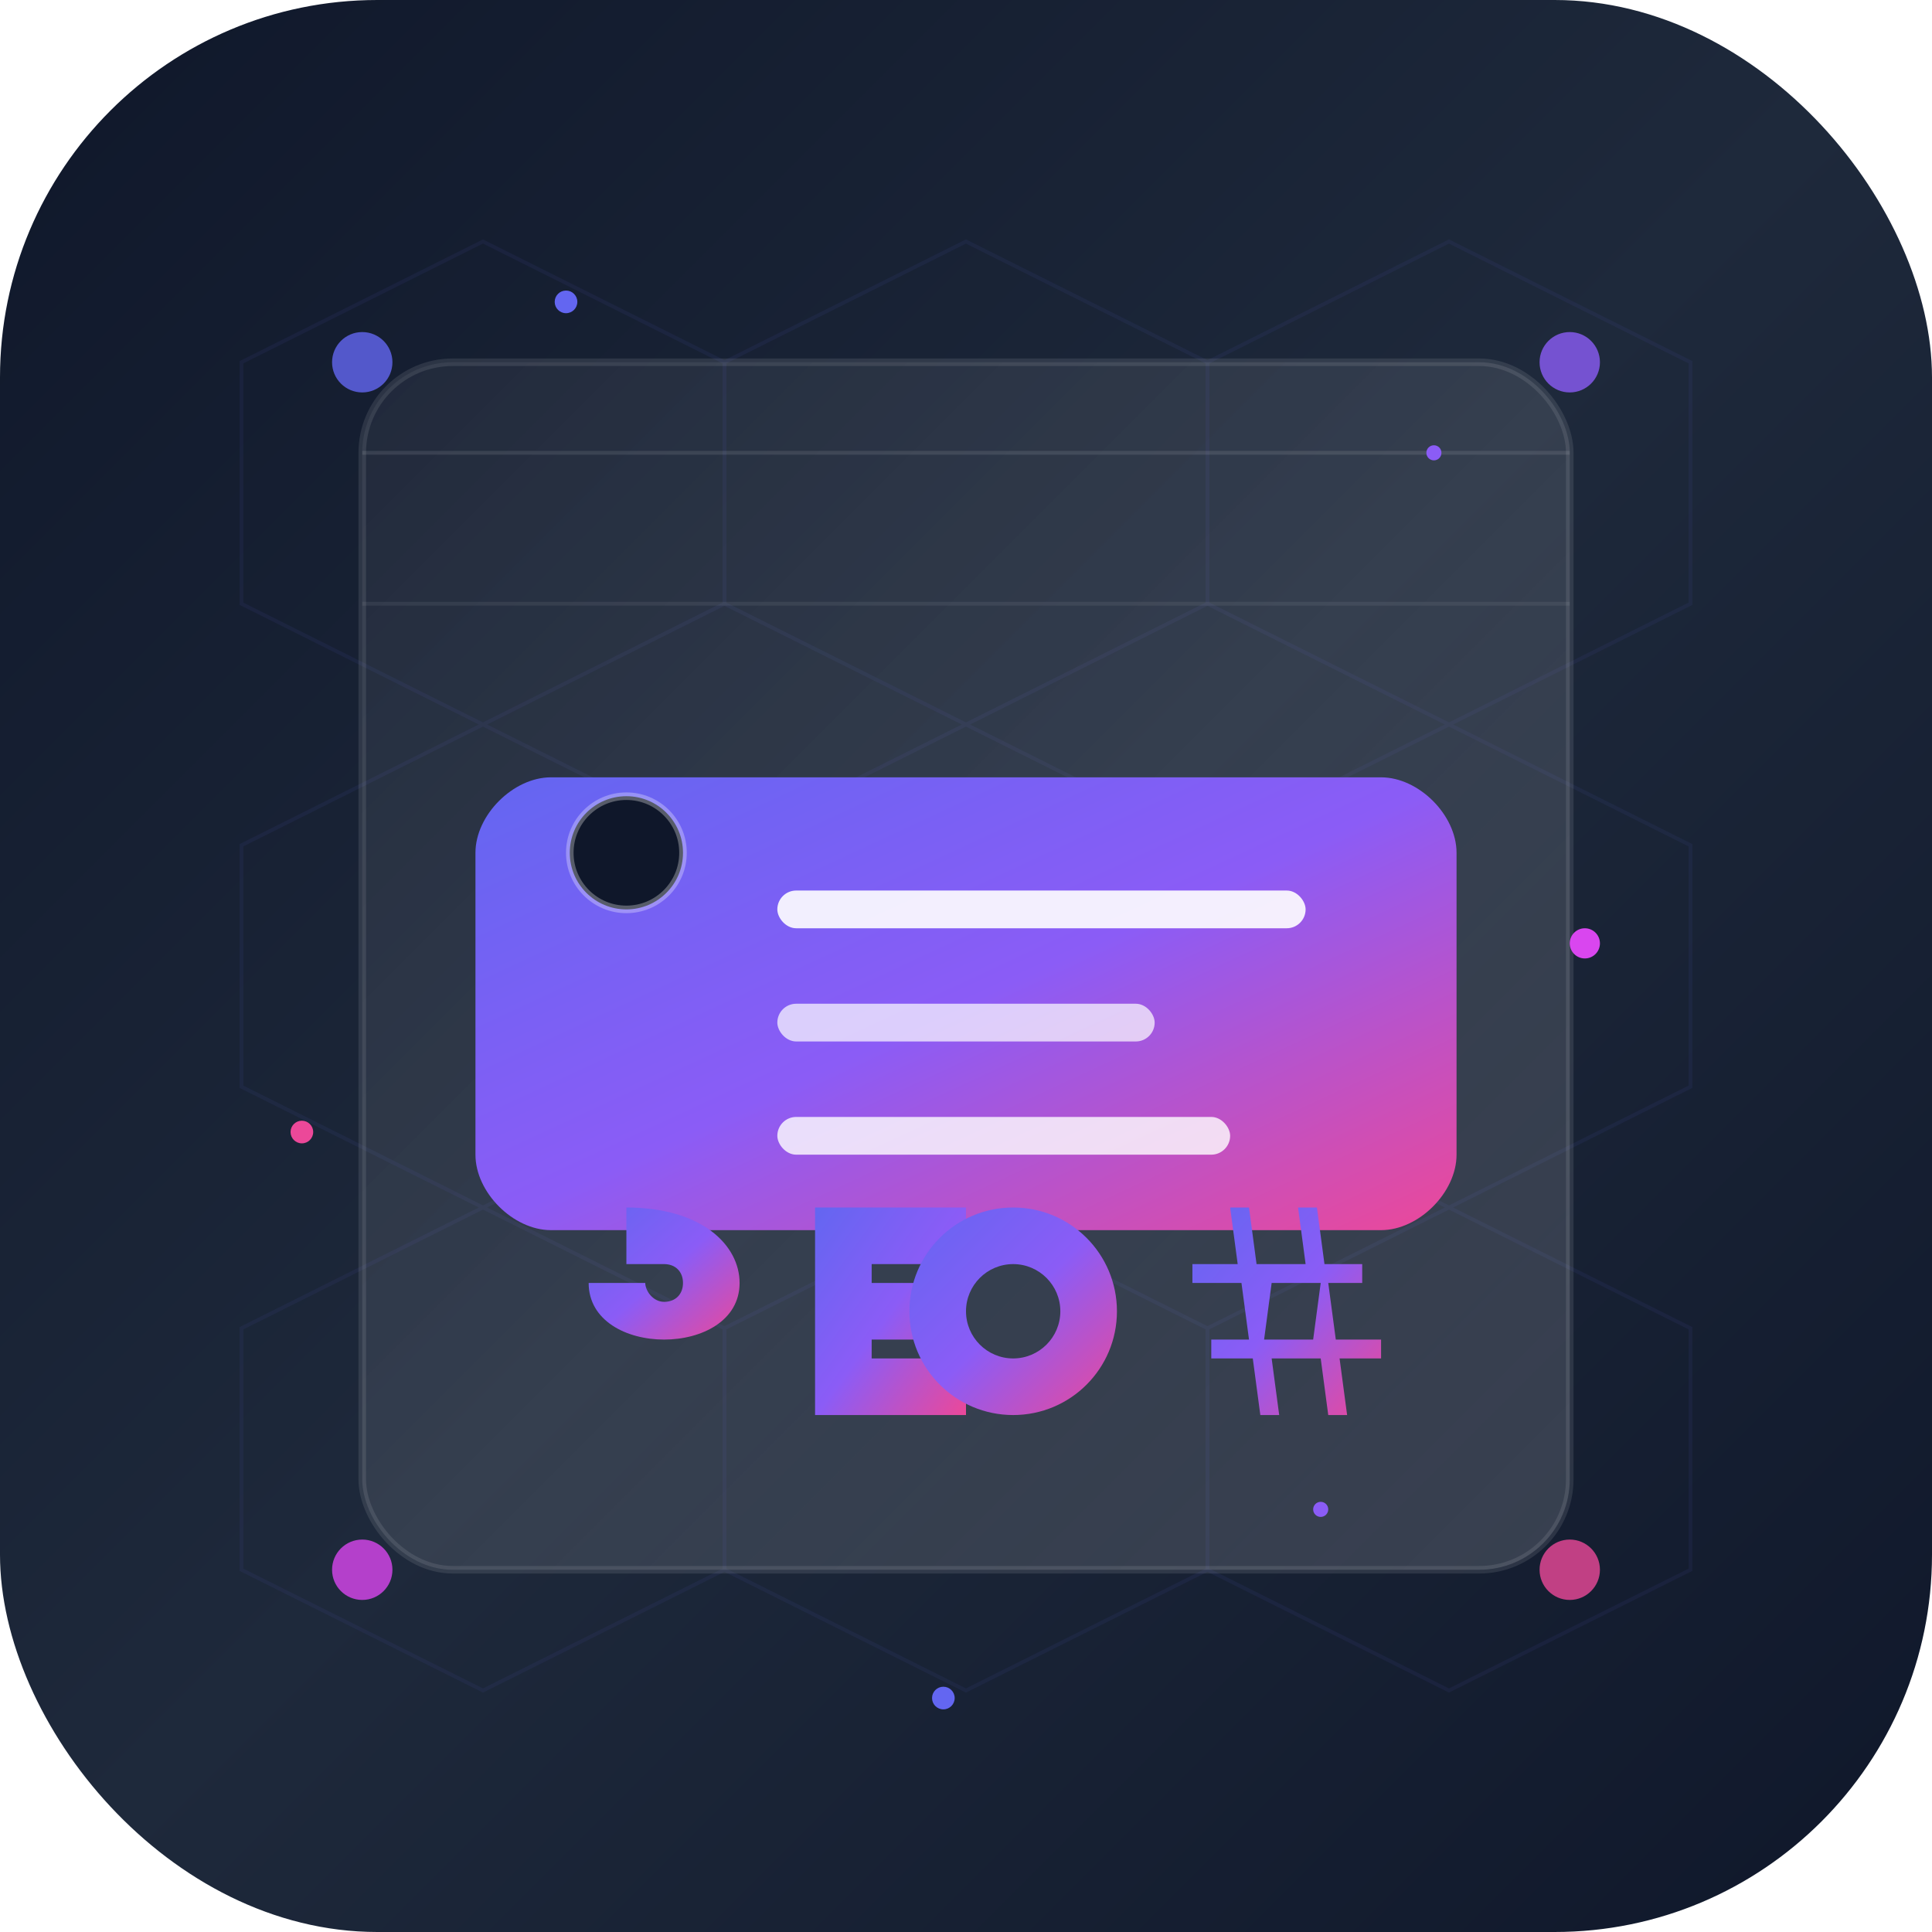 <?xml version="1.0" encoding="UTF-8" standalone="no"?>
<svg width="512" height="512" viewBox="0 0 512 512" fill="none" xmlns="http://www.w3.org/2000/svg">
  <!-- Definitions -->
  <defs>
    <!-- Background gradients -->
    <linearGradient id="bgGradient" x1="0%" y1="0%" x2="100%" y2="100%">
      <stop offset="0%" stop-color="#0f172a" />
      <stop offset="50%" stop-color="#1e293b" />
      <stop offset="100%" stop-color="#0f172a" />
    </linearGradient>
    
    <linearGradient id="glassGradient" x1="0%" y1="0%" x2="100%" y2="100%">
      <stop offset="0%" stop-color="rgba(255, 255, 255, 0.05)" />
      <stop offset="100%" stop-color="rgba(255, 255, 255, 0.15)" />
    </linearGradient>
    
    <!-- Text highlighting gradient -->
    <linearGradient id="textGradient" x1="0%" y1="0%" x2="100%" y2="100%">
      <stop offset="0%" stop-color="#6366f1" />
      <stop offset="50%" stop-color="#8b5cf6" />
      <stop offset="100%" stop-color="#ec4899" />
    </linearGradient>
    
    <!-- Glow effects -->
    <filter id="glow" x="-20%" y="-20%" width="140%" height="140%">
      <feGaussianBlur stdDeviation="8" result="blur" />
      <feComposite in="SourceGraphic" in2="blur" operator="over" />
    </filter>
    
    <filter id="softShadow" x="-10%" y="-10%" width="120%" height="120%">
      <feDropShadow dx="0" dy="4" stdDeviation="6" flood-color="#000" flood-opacity="0.2"/>
    </filter>
  </defs>
  
  <!-- Background -->
  <rect width="512" height="512" rx="100" fill="url(#bgGradient)" />
  
  <!-- Background hexagon pattern -->
  <g opacity="0.07">
    <!-- Hexagon grid pattern -->
    <path d="M64,96 L128,64 L192,96 L192,160 L128,192 L64,160 Z" stroke="#6366f1" fill="none" />
    <path d="M192,96 L256,64 L320,96 L320,160 L256,192 L192,160 Z" stroke="#6366f1" fill="none" />
    <path d="M320,96 L384,64 L448,96 L448,160 L384,192 L320,160 Z" stroke="#6366f1" fill="none" />
    
    <path d="M64,224 L128,192 L192,224 L192,288 L128,320 L64,288 Z" stroke="#6366f1" fill="none" />
    <path d="M192,224 L256,192 L320,224 L320,288 L256,320 L192,288 Z" stroke="#6366f1" fill="none" />
    <path d="M320,224 L384,192 L448,224 L448,288 L384,320 L320,288 Z" stroke="#6366f1" fill="none" />
    
    <path d="M64,352 L128,320 L192,352 L192,416 L128,448 L64,416 Z" stroke="#6366f1" fill="none" />
    <path d="M192,352 L256,320 L320,352 L320,416 L256,448 L192,416 Z" stroke="#6366f1" fill="none" />
    <path d="M320,352 L384,320 L448,352 L448,416 L384,448 L320,416 Z" stroke="#6366f1" fill="none" />
  </g>
  
  <!-- Main glass card -->
  <g filter="url(#softShadow)">
    <rect x="96" y="96" width="320" height="320" rx="24" fill="url(#glassGradient)" stroke="rgba(255, 255, 255, 0.1)" stroke-width="2" />
    
    <!-- Glass reflections -->
    <path d="M96,120 L416,120" stroke="rgba(255, 255, 255, 0.1)" stroke-width="1" />
    <path d="M96,160 L416,160" stroke="rgba(255, 255, 255, 0.07)" stroke-width="1" />
  </g>
  
  <!-- Main content -->
  <g filter="url(#glow)">
    <!-- Tag icon in the center -->
    <g transform="translate(126, 186)">
      <!-- Tag shape -->
      <path d="M130,20 L240,20 C250,20 260,30 260,40 L260,120 C260,130 250,140 240,140 L20,140 C10,140 0,130 0,120 L0,40 C0,30 10,20 20,20 Z" fill="url(#textGradient)" />
      
      <!-- Tag hole -->
      <circle cx="40" cy="40" r="15" fill="#0f172a" stroke="rgba(255, 255, 255, 0.3)" stroke-width="2" />
      
      <!-- Tag text lines -->
      <rect x="80" y="50" width="140" height="10" rx="5" fill="white" opacity="0.9" />
      <rect x="80" y="80" width="100" height="10" rx="5" fill="white" opacity="0.7" />
      <rect x="80" y="110" width="120" height="10" rx="5" fill="white" opacity="0.8" />
    </g>
    
    <!-- SEO letters with gradient -->
    <g transform="translate(156, 320)">
      <!-- S -->
      <path d="M10,0 C30,0 40,10 40,20 C40,30 30,35 20,35 C10,35 0,30 0,20 L15,20 C15,22 17,25 20,25 C23,25 25,23 25,20 C25,17 23,15 20,15 L10,15 L10,0 Z" fill="url(#textGradient)" />
      
      <!-- E -->
      <path d="M60,0 L100,0 L100,15 L75,15 L75,20 L95,20 L95,35 L75,35 L75,40 L100,40 L100,55 L60,55 Z" fill="url(#textGradient)" />
      
      <!-- O -->
      <path d="M140,27.5 C140,42.7 127.7,55 112.5,55 C97.3,55 85,42.7 85,27.5 C85,12.3 97.3,0 112.5,0 C127.7,0 140,12.3 140,27.5 Z M112.5,40 C119.4,40 125,34.4 125,27.5 C125,20.6 119.4,15 112.5,15 C105.6,15 100,20.6 100,27.5 C100,34.4 105.6,40 112.5,40 Z" fill="url(#textGradient)" />
      
      <!-- # -->
      <g transform="translate(155, 0)">
        <path d="M15,0 L20,0 L22,15 L35,15 L33,0 L38,0 L40,15 L50,15 L50,20 L41,20 L43,35 L55,35 L55,40 L44,40 L46,55 L41,55 L39,40 L26,40 L28,55 L23,55 L21,40 L10,40 L10,35 L20,35 L18,20 L5,20 L5,15 L17,15 L15,0 Z M26,20 L24,35 L37,35 L39,20 L26,20 Z" fill="url(#textGradient)" />
      </g>
    </g>
  </g>
  
  <!-- Decorative elements -->
  <g opacity="0.8">
    <circle cx="96" cy="96" r="8" fill="#6366f1" />
    <circle cx="416" cy="96" r="8" fill="#8b5cf6" />
    <circle cx="96" cy="416" r="8" fill="#d946ef" />
    <circle cx="416" cy="416" r="8" fill="#ec4899" />
  </g>
  
  <!-- Glowing particles -->
  <g filter="url(#glow)">
    <circle cx="150" cy="80" r="3" fill="#6366f1" />
    <circle cx="380" cy="120" r="2" fill="#8b5cf6" />
    <circle cx="420" cy="250" r="4" fill="#d946ef" />
    <circle cx="80" cy="300" r="3" fill="#ec4899" />
    <circle cx="250" cy="450" r="3" fill="#6366f1" />
    <circle cx="350" cy="400" r="2" fill="#8b5cf6" />
  </g>
</svg>
